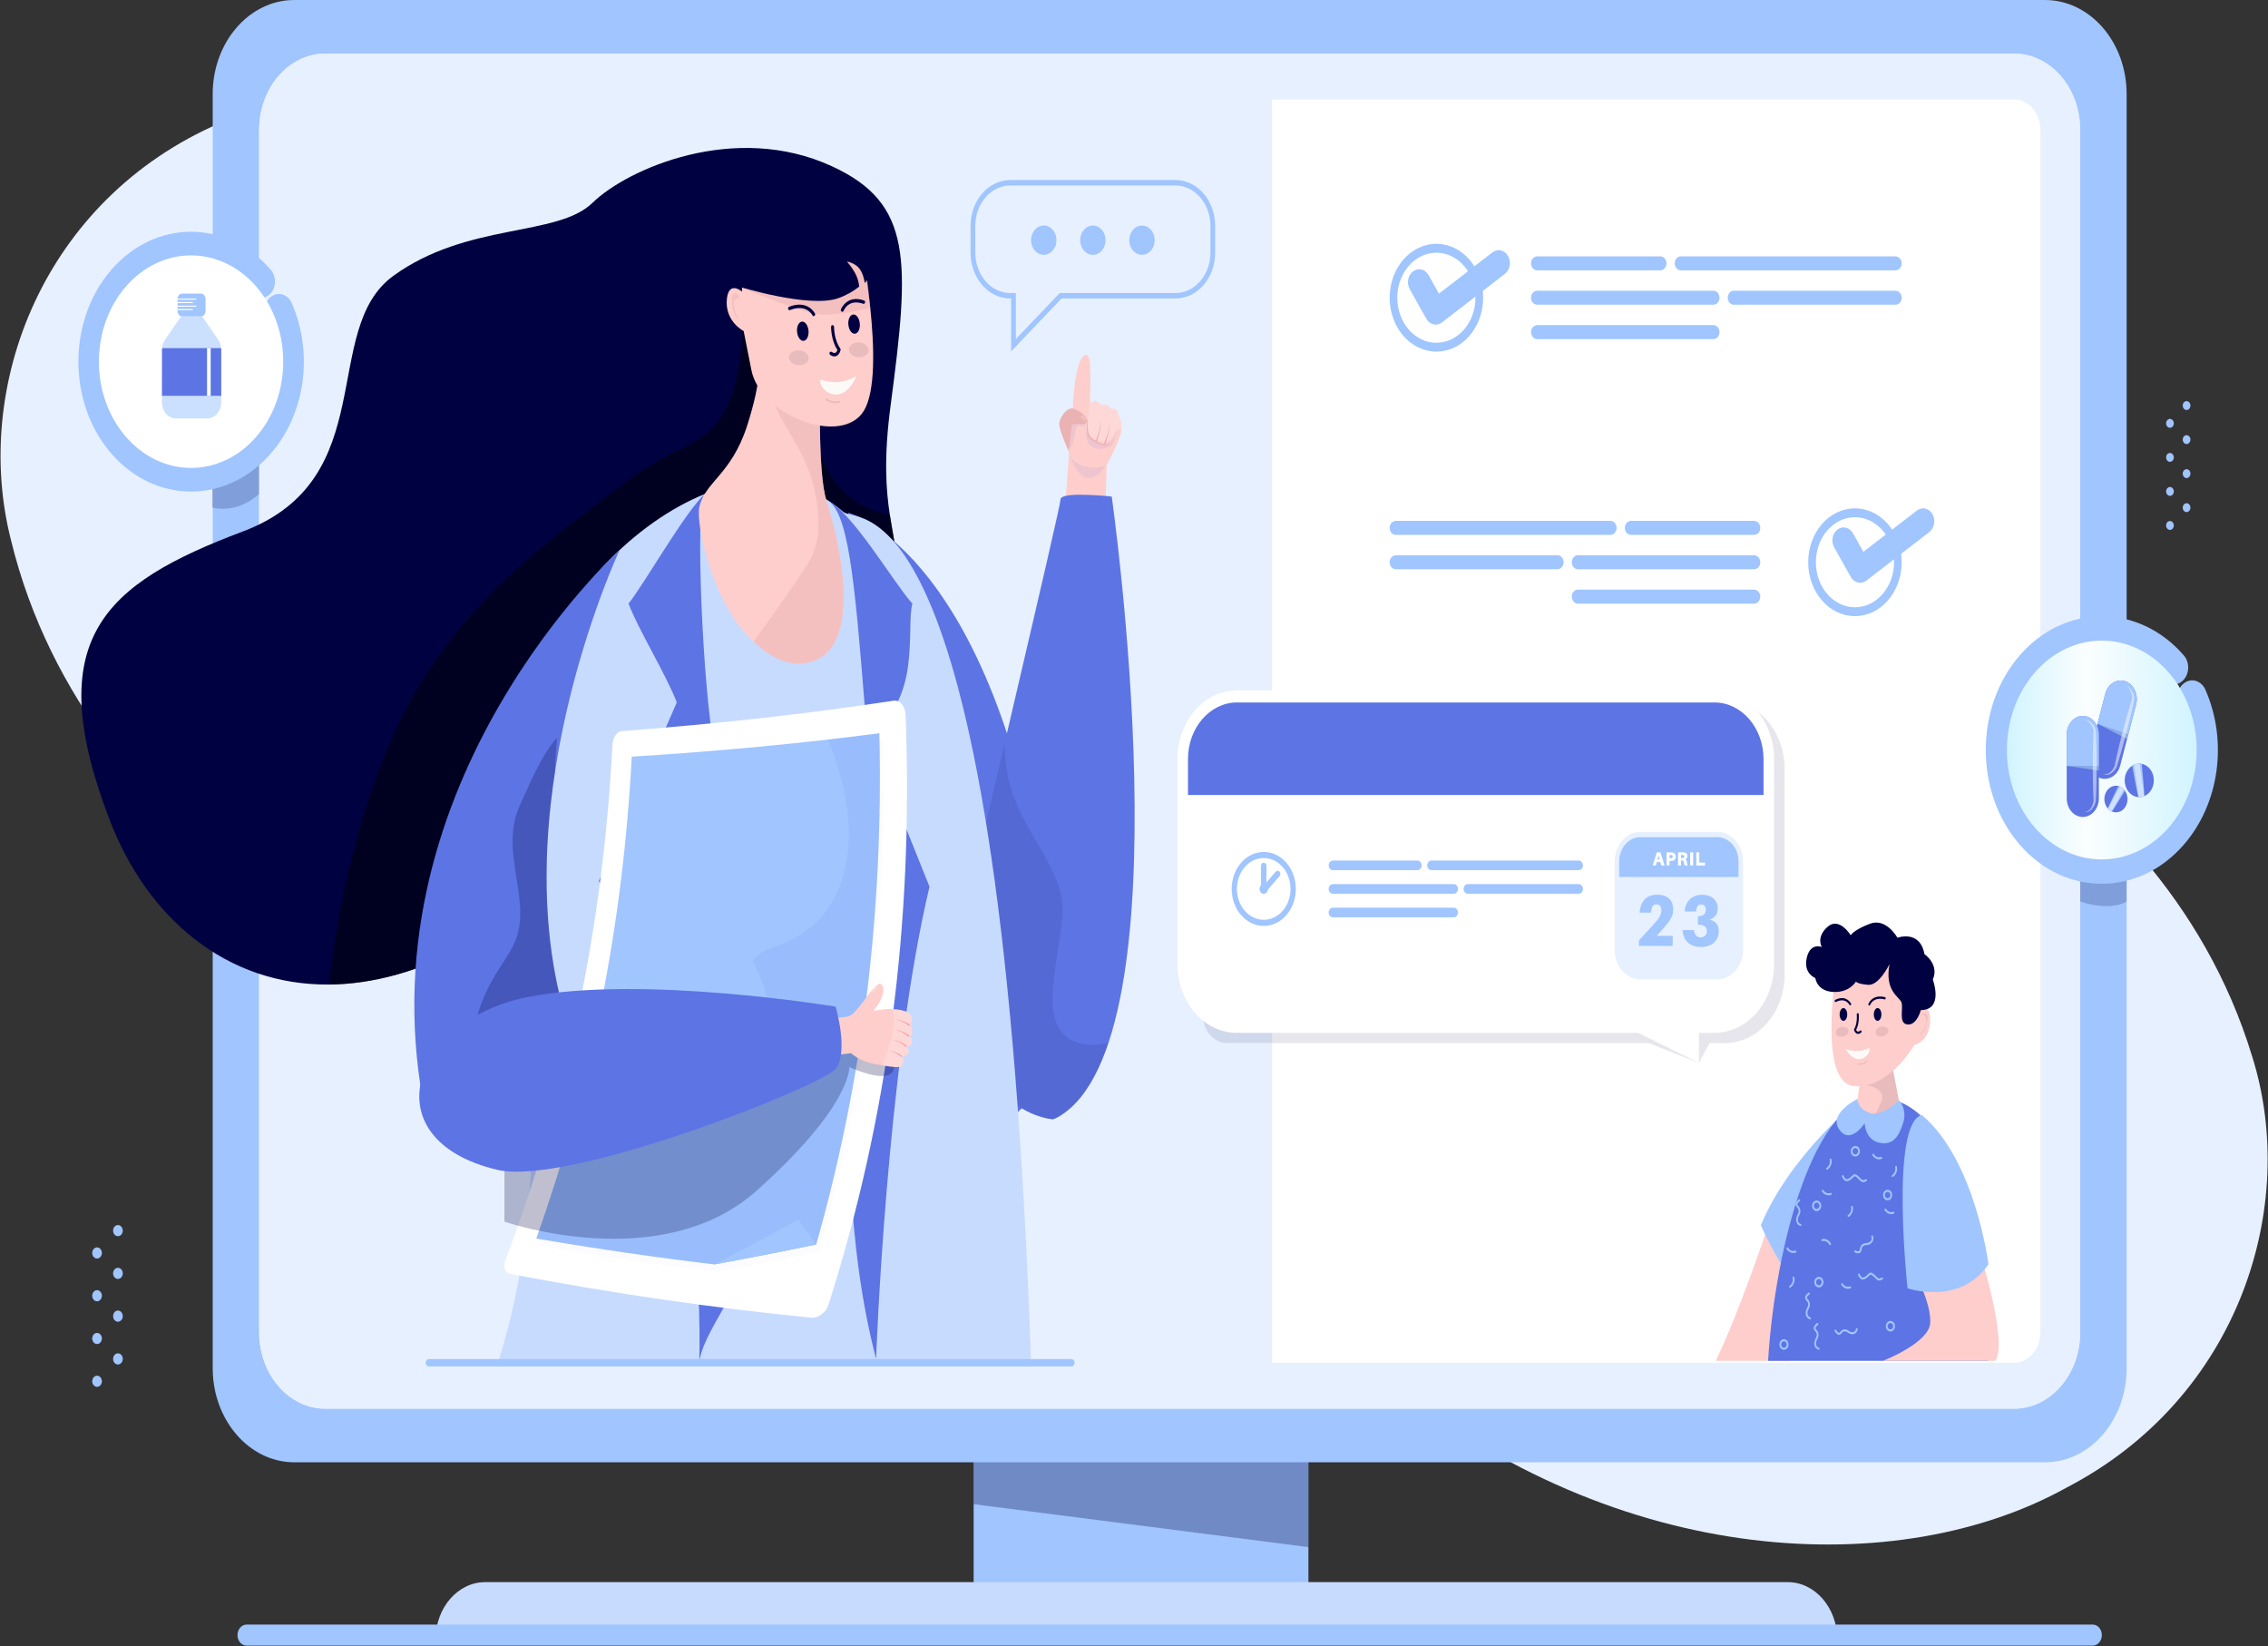 <svg width="689" height="500" viewBox="0 0 689 500" fill="none" xmlns="http://www.w3.org/2000/svg">
<rect x="0" y="0" width="689" height="500" fill="#333333" stroke="none"/>
<path d="M300.035 212.228C311.428 275.118 347.246 362.868 420.875 418.669C492.209 476.973 577.231 479.955 627.76 451.852C680.375 424.571 698.5 366.208 684.172 320.818C669.733 273.343 636.306 241.088 604.555 220.315C571.536 199.234 540.196 189.633 500.602 180.386C462.057 171.426 421.342 157.363 389.118 137.815C356.421 119.743 332.214 96.184 315.809 102.36C300.94 107.427 288.274 147.398 300.035 212.228Z" fill="#E7F0FE"/>
<path d="M380.579 300.794C372.723 237.19 341.882 146.963 271.522 85.814C203.592 22.334 118.913 13.048 66.918 37.341C12.887 60.659 -8.459 117.555 3.304 163.913C15.061 212.362 46.618 247.03 77.14 270.117C108.913 293.603 139.65 305.511 178.647 317.679C216.611 329.482 256.455 346.537 287.523 368.437C319.142 388.898 341.982 414.206 358.699 409.259C373.819 405.309 388.691 366.362 380.579 300.794Z" fill="#E7F0FE"/>
<path d="M397.486 430.612H295.785V491.158H397.486V430.612Z" fill="#A0C5FF"/>
<g opacity="0.3">
<path d="M397.486 469.905L295.785 456.862V430.612H397.486V469.905Z" fill="#000141"/>
</g>
<path d="M543.055 480.533H147.423C139.092 480.533 132.336 488.32 132.336 497.923H558.144C558.142 488.317 551.388 480.533 543.055 480.533Z" fill="#C7DBFF"/>
<path d="M646.056 28.584V415.554C646.056 431.329 634.943 444.138 621.258 444.138H89.401C77.817 444.138 68.082 434.948 65.363 422.544C64.868 420.301 64.614 417.964 64.614 415.554V28.584C64.614 12.795 75.726 0 89.4 0H621.255C634.943 0 646.056 12.795 646.056 28.584Z" fill="#A0C5FF"/>
<path d="M611.824 16.27H98.843C87.733 16.27 78.726 26.651 78.726 39.458V404.673C78.726 417.479 87.733 427.861 98.843 427.861H611.824C622.934 427.861 631.941 417.479 631.941 404.673V39.458C631.941 26.651 622.934 16.27 611.824 16.27Z" fill="#E7F0FE"/>
<path d="M611.824 16.27H98.843C87.733 16.27 78.726 26.651 78.726 39.458V404.673C78.726 417.479 87.733 427.861 98.843 427.861H611.824C622.934 427.861 631.941 417.479 631.941 404.673V39.458C631.941 26.651 622.934 16.27 611.824 16.27Z" fill="#E7F0FE"/>
<path d="M611.824 30.192H386.434V413.936H611.824C616.256 413.936 619.862 409.78 619.862 404.673V39.458C619.862 34.349 616.254 30.192 611.824 30.192Z" fill="white"/>
<path d="M74.926 499.828H635.745C637.278 499.828 638.522 498.394 638.522 496.627C638.522 494.86 637.278 493.427 635.745 493.427H74.926C73.393 493.427 72.149 494.86 72.149 496.627C72.149 498.396 73.391 499.828 74.926 499.828Z" fill="#A0C5FF"/>
<path d="M436.364 74.06C428.521 74.06 422.165 81.386 422.165 90.427C422.165 99.467 428.523 106.793 436.364 106.793C444.207 106.793 450.563 99.467 450.563 90.427C450.563 81.388 444.207 74.06 436.364 74.06ZM436.364 104.103C429.809 104.103 424.486 97.984 424.486 90.429C424.486 82.874 429.809 76.754 436.364 76.754C442.919 76.754 448.227 82.874 448.227 90.429C448.227 97.984 442.919 104.103 436.364 104.103Z" fill="#A0C5FF"/>
<path d="M504.419 77.859H467.058C466.139 77.859 465.287 78.583 465.139 79.628C464.95 80.96 465.839 82.112 466.959 82.112H504.419C505.439 82.112 506.264 81.159 506.264 79.985C506.264 78.812 505.437 77.859 504.419 77.859Z" fill="#A0C5FF"/>
<path d="M575.77 77.859H510.617C509.597 77.859 508.772 78.812 508.772 79.985C508.772 81.161 509.599 82.112 510.617 82.112H575.868C576.989 82.112 577.877 80.96 577.689 79.628C577.541 78.583 576.689 77.859 575.77 77.859Z" fill="#A0C5FF"/>
<path d="M520.524 88.3H467.06C466.141 88.3 465.289 89.024 465.141 90.069C464.953 91.401 465.841 92.553 466.962 92.553H520.526C521.546 92.553 522.371 91.6 522.371 90.426C522.369 89.253 521.542 88.3 520.524 88.3Z" fill="#A0C5FF"/>
<path d="M520.524 98.743H467.06C466.141 98.743 465.289 99.467 465.141 100.513C464.953 101.844 465.841 102.999 466.962 102.999H520.526C521.546 102.999 522.371 102.045 522.371 100.872C522.369 99.694 521.542 98.743 520.524 98.743Z" fill="#A0C5FF"/>
<path d="M575.77 88.3H526.72C525.702 88.3 524.875 89.253 524.875 90.426C524.875 91.602 525.702 92.553 526.72 92.553H575.866C576.987 92.553 577.875 91.401 577.686 90.069C577.541 89.026 576.689 88.3 575.77 88.3Z" fill="#A0C5FF"/>
<path d="M436.159 98.594C435.929 98.594 435.699 98.568 435.471 98.514C434.577 98.301 433.795 97.684 433.3 96.799L428.275 87.832C427.255 86.013 427.708 83.583 429.288 82.408C430.869 81.227 432.974 81.755 433.996 83.574L437.142 89.192L453.393 76.652C454.954 75.441 457.068 75.926 458.115 77.731C459.161 79.529 458.743 81.965 457.179 83.172L438.053 97.93C437.489 98.367 436.828 98.594 436.159 98.594Z" fill="#A0C5FF"/>
<path d="M549.316 170.771C549.316 179.812 555.671 187.137 563.514 187.137C571.358 187.137 577.713 179.812 577.713 170.771C577.713 161.73 571.358 154.404 563.514 154.404C555.671 154.404 549.316 161.73 549.316 170.771ZM551.651 170.771C551.651 163.216 556.96 157.096 563.514 157.096C570.069 157.096 575.392 163.216 575.392 170.771C575.392 178.326 570.069 184.445 563.514 184.445C556.96 184.445 551.651 178.326 551.651 170.771Z" fill="#A0C5FF"/>
<path d="M495.459 158.203H532.821C533.74 158.203 534.592 158.927 534.739 159.973C534.928 161.304 534.04 162.456 532.919 162.456H495.459C494.439 162.456 493.615 161.503 493.615 160.33C493.615 159.154 494.442 158.203 495.459 158.203Z" fill="#A0C5FF"/>
<path d="M424.109 158.203H489.262C490.282 158.203 491.107 159.157 491.107 160.33C491.107 161.505 490.28 162.456 489.262 162.456H424.01C422.89 162.456 422.001 161.304 422.19 159.973C422.338 158.927 423.189 158.203 424.109 158.203Z" fill="#A0C5FF"/>
<path d="M479.354 168.644H532.819C533.738 168.644 534.59 169.368 534.737 170.414C534.926 171.745 534.038 172.897 532.917 172.897H479.352C478.332 172.897 477.507 171.944 477.507 170.771C477.509 169.598 478.337 168.644 479.354 168.644Z" fill="#A0C5FF"/>
<path d="M479.354 179.085H532.819C533.738 179.085 534.59 179.809 534.737 180.855C534.926 182.186 534.038 183.341 532.917 183.341H479.352C478.332 183.341 477.507 182.387 477.507 181.214C477.509 180.039 478.337 179.085 479.354 179.085Z" fill="#A0C5FF"/>
<path d="M424.111 168.644H473.159C474.177 168.644 475.004 169.598 475.004 170.771C475.004 171.946 474.177 172.897 473.159 172.897H424.01C422.89 172.897 422.001 171.745 422.19 170.414C422.338 169.368 423.191 168.644 424.111 168.644Z" fill="#A0C5FF"/>
<path d="M565.097 177.011C564.867 177.011 564.637 176.985 564.409 176.93C563.514 176.718 562.732 176.1 562.238 175.215L557.212 166.248C556.192 164.429 556.646 162 558.226 160.824C559.806 159.644 561.912 160.171 562.934 161.99L566.079 167.608L582.33 155.069C583.892 153.858 586.006 154.343 587.052 156.148C588.099 157.945 587.68 160.382 586.117 161.588L566.991 176.346C566.426 176.784 565.766 177.011 565.097 177.011Z" fill="#A0C5FF"/>
<path d="M537.126 372.375C537.126 372.375 528.491 398.343 521.228 413.323C533.912 413.323 543.535 413.323 543.535 413.323V380.181L537.126 372.375Z" fill="#FECECC"/>
<path d="M564.142 334.563C564.142 334.563 543.781 350.911 534.926 372.148C534.926 372.148 547.093 399.379 554.356 394.996C564.961 388.593 564.142 334.563 564.142 334.563Z" fill="#A0C5FF"/>
<path d="M603.822 413.323C603.474 378.916 594.545 333.939 570.625 333.31C551.501 332.808 539.367 377.399 537.124 413.323H603.822Z" fill="#5D74E4"/>
<path d="M555.056 355.282C554.965 355.282 554.877 355.23 554.826 355.133C554.748 354.987 554.789 354.797 554.916 354.708C556.188 353.816 555.866 352.352 555.852 352.29C555.813 352.124 555.899 351.954 556.041 351.909C556.182 351.864 556.33 351.961 556.371 352.124C556.533 352.801 556.496 354.324 555.197 355.235C555.152 355.268 555.103 355.282 555.056 355.282Z" fill="#A0C5FF"/>
<path d="M561.542 369.619C561.452 369.619 561.364 369.567 561.313 369.47C561.235 369.324 561.276 369.132 561.403 369.044C562.675 368.153 562.353 366.688 562.339 366.627C562.3 366.461 562.386 366.291 562.527 366.246C562.669 366.201 562.817 366.298 562.858 366.461C563.02 367.138 562.983 368.659 561.684 369.572C561.639 369.605 561.592 369.619 561.542 369.619Z" fill="#A0C5FF"/>
<path d="M574.949 357.492C574.859 357.492 574.77 357.44 574.719 357.343C574.641 357.196 574.682 357.004 574.809 356.917C576.082 356.025 575.76 354.561 575.745 354.499C575.706 354.334 575.792 354.163 575.934 354.119C576.076 354.074 576.223 354.171 576.264 354.334C576.427 355.01 576.39 356.531 575.091 357.444C575.045 357.477 574.996 357.492 574.949 357.492Z" fill="#A0C5FF"/>
<path d="M556.254 377.877C556.254 377.981 556.209 378.083 556.125 378.142C555.997 378.232 555.831 378.185 555.755 378.038C554.982 376.571 553.711 376.943 553.658 376.959C553.514 377.004 553.367 376.905 553.328 376.742C553.287 376.578 553.373 376.408 553.514 376.361C554.101 376.174 555.421 376.216 556.213 377.714C556.242 377.766 556.254 377.823 556.254 377.877Z" fill="#A0C5FF"/>
<path d="M543.804 391.116C543.713 391.116 543.625 391.064 543.574 390.967C543.496 390.821 543.537 390.629 543.664 390.542C544.937 389.65 544.614 388.186 544.6 388.124C544.561 387.959 544.647 387.788 544.789 387.743C544.93 387.698 545.078 387.795 545.119 387.959C545.281 388.635 545.244 390.156 543.945 391.069C543.9 391.102 543.851 391.116 543.804 391.116Z" fill="#A0C5FF"/>
<path d="M553.443 361.707C553.434 361.603 553.471 361.496 553.549 361.428C553.668 361.326 553.837 361.352 553.925 361.489C554.815 362.864 556.049 362.355 556.1 362.334C556.24 362.275 556.393 362.355 556.447 362.516C556.5 362.674 556.43 362.854 556.291 362.916C555.72 363.166 554.405 363.268 553.492 361.863C553.465 361.816 553.449 361.761 553.443 361.707Z" fill="#A0C5FF"/>
<path d="M568.778 350.764C568.77 350.66 568.807 350.554 568.885 350.485C569.004 350.384 569.172 350.412 569.262 350.549C570.153 351.923 571.386 351.415 571.438 351.394C571.577 351.334 571.731 351.415 571.784 351.576C571.838 351.734 571.768 351.914 571.628 351.975C571.06 352.226 569.743 352.328 568.829 350.923C568.801 350.873 568.784 350.819 568.778 350.764Z" fill="#A0C5FF"/>
<path d="M559.328 390.08C559.32 389.976 559.357 389.87 559.435 389.801C559.554 389.699 559.722 389.728 559.81 389.865C560.701 391.239 561.934 390.731 561.986 390.71C562.125 390.65 562.279 390.731 562.332 390.892C562.386 391.05 562.316 391.23 562.176 391.291C561.606 391.542 560.288 391.644 559.377 390.239C559.351 390.189 559.332 390.135 559.328 390.08Z" fill="#A0C5FF"/>
<path d="M572.482 367.417C572.474 367.313 572.511 367.207 572.589 367.138C572.708 367.036 572.876 367.065 572.967 367.199C573.857 368.574 575.091 368.065 575.142 368.044C575.282 367.985 575.435 368.065 575.489 368.226C575.542 368.385 575.472 368.564 575.333 368.626C574.762 368.877 573.447 368.978 572.534 367.573C572.503 367.526 572.487 367.471 572.482 367.417Z" fill="#A0C5FF"/>
<path d="M542.716 379.218C542.708 379.114 542.745 379.008 542.823 378.939C542.942 378.837 543.11 378.866 543.198 379.003C544.089 380.377 545.322 379.869 545.374 379.848C545.513 379.788 545.667 379.869 545.72 380.03C545.774 380.188 545.704 380.368 545.564 380.429C544.994 380.68 543.679 380.782 542.765 379.377C542.739 379.327 542.72 379.273 542.716 379.218Z" fill="#A0C5FF"/>
<path d="M566.043 359.058C565.55 359.058 565.214 358.722 564.783 358.289C564.586 358.092 564.364 357.87 564.085 357.634C563.453 357.101 563.365 357.194 562.938 357.636C562.704 357.88 562.382 358.211 561.883 358.506C561.421 358.778 560.988 358.823 560.592 358.641C559.889 358.315 559.599 357.378 559.589 357.338C559.54 357.177 559.616 357 559.755 356.943C559.895 356.886 560.049 356.971 560.098 357.132C560.1 357.139 560.322 357.846 560.798 358.066C561.046 358.18 561.321 358.145 561.641 357.955C562.078 357.697 562.357 357.409 562.581 357.177C563.102 356.638 563.469 356.347 564.405 357.134C564.703 357.385 564.935 357.617 565.138 357.82C565.776 358.459 565.969 358.653 566.786 358.166C566.917 358.088 567.079 358.147 567.149 358.298C567.217 358.45 567.165 358.637 567.034 358.717C566.628 358.958 566.312 359.058 566.043 359.058Z" fill="#A0C5FF"/>
<path d="M570.915 388.938C570.422 388.938 570.086 388.602 569.655 388.169C569.458 387.973 569.236 387.75 568.957 387.514C568.325 386.982 568.237 387.074 567.81 387.516C567.576 387.76 567.254 388.091 566.755 388.387C566.293 388.659 565.86 388.704 565.464 388.519C564.76 388.193 564.471 387.256 564.461 387.216C564.411 387.055 564.485 386.878 564.627 386.821C564.766 386.764 564.92 386.849 564.97 387.01C564.972 387.017 565.193 387.724 565.669 387.944C565.918 388.058 566.193 388.022 566.513 387.833C566.95 387.575 567.229 387.287 567.453 387.055C567.974 386.516 568.341 386.225 569.277 387.012C569.575 387.263 569.807 387.495 570.01 387.698C570.648 388.337 570.841 388.531 571.658 388.044C571.789 387.966 571.951 388.025 572.021 388.176C572.088 388.328 572.037 388.514 571.906 388.595C571.5 388.836 571.183 388.938 570.915 388.938Z" fill="#A0C5FF"/>
<path d="M547.005 372.375C546.982 372.375 546.96 372.373 546.937 372.366C546.223 372.153 545.911 371.642 545.776 371.251C545.521 370.518 545.694 369.662 545.977 369.137C546.478 368.209 546.658 367.443 545.915 366.719C545.538 366.35 545.482 365.969 545.503 365.714C545.566 364.919 546.414 364.342 546.51 364.278C546.64 364.193 546.804 364.245 546.878 364.394C546.952 364.543 546.906 364.732 546.777 364.817C546.597 364.938 546.071 365.369 546.038 365.771C546.034 365.83 546.02 366.01 546.262 366.244C547.514 367.464 546.73 368.917 546.435 369.463C546.229 369.842 546.092 370.492 546.276 371.02C546.406 371.393 546.675 371.644 547.073 371.762C547.216 371.805 547.303 371.975 547.266 372.141C547.235 372.283 547.124 372.375 547.005 372.375Z" fill="#A0C5FF"/>
<path d="M552.511 409.962C552.488 409.962 552.466 409.96 552.443 409.952C551.729 409.74 551.417 409.229 551.282 408.838C551.027 408.105 551.2 407.249 551.483 406.724C551.983 405.796 552.164 405.03 551.421 404.306C551.044 403.937 550.988 403.556 551.009 403.301C551.072 402.506 551.92 401.929 552.016 401.865C552.146 401.78 552.31 401.832 552.384 401.981C552.458 402.13 552.412 402.319 552.283 402.404C552.103 402.525 551.577 402.955 551.546 403.358C551.542 403.417 551.528 403.596 551.77 403.831C553.022 405.051 552.238 406.504 551.942 407.05C551.737 407.428 551.6 408.079 551.784 408.606C551.914 408.98 552.183 409.231 552.581 409.349C552.724 409.392 552.81 409.562 552.774 409.728C552.739 409.87 552.63 409.962 552.511 409.962Z" fill="#A0C5FF"/>
<path d="M549.898 400.72C549.876 400.72 549.853 400.718 549.831 400.711C549.117 400.498 548.805 399.987 548.669 399.597C548.415 398.863 548.587 398.007 548.87 397.482C549.371 396.555 549.552 395.788 548.809 395.064C548.431 394.695 548.376 394.314 548.396 394.059C548.46 393.264 549.307 392.687 549.404 392.623C549.533 392.538 549.697 392.59 549.771 392.739C549.845 392.888 549.8 393.077 549.671 393.163C549.49 393.283 548.965 393.714 548.934 394.116C548.93 394.175 548.915 394.355 549.158 394.589C550.409 395.809 549.626 397.262 549.33 397.808C549.125 398.187 548.987 398.837 549.172 399.365C549.301 399.738 549.57 399.989 549.968 400.107C550.112 400.15 550.198 400.32 550.161 400.486C550.126 400.625 550.017 400.72 549.898 400.72Z" fill="#A0C5FF"/>
<path d="M568.975 375.339C568.988 375.36 568.998 375.384 569.006 375.41C569.254 376.212 569.063 376.796 568.86 377.144C568.479 377.797 567.764 378.116 567.229 378.14C566.283 378.182 565.63 378.44 565.53 379.559C565.478 380.127 565.234 380.394 565.039 380.517C564.432 380.902 563.543 380.42 563.443 380.363C563.309 380.287 563.254 380.103 563.32 379.949C563.385 379.795 563.545 379.732 563.679 379.807C563.865 379.914 564.471 380.169 564.779 379.975C564.824 379.947 564.959 379.859 564.994 379.495C565.166 377.614 566.65 377.546 567.208 377.522C567.596 377.503 568.138 377.272 568.415 376.798C568.61 376.465 568.639 376.067 568.501 375.62C568.452 375.46 568.524 375.282 568.663 375.223C568.78 375.173 568.907 375.225 568.975 375.339Z" fill="#A0C5FF"/>
<path d="M564.37 403.696C564.37 403.722 564.368 403.748 564.362 403.774C564.177 404.597 563.734 404.957 563.395 405.113C562.759 405.406 562.016 405.207 561.561 404.881C560.756 404.304 560.091 404.096 559.464 404.952C559.143 405.387 558.813 405.451 558.591 405.427C557.902 405.354 557.401 404.377 557.346 404.266C557.272 404.117 557.317 403.928 557.446 403.842C557.576 403.757 557.74 403.809 557.814 403.958C557.918 404.167 558.292 404.772 558.641 404.81C558.692 404.815 558.848 404.831 559.051 404.552C560.11 403.109 561.37 404.013 561.844 404.353C562.172 404.59 562.737 404.748 563.194 404.536C563.519 404.386 563.736 404.077 563.839 403.618C563.876 403.452 564.023 403.353 564.167 403.395C564.288 403.433 564.37 403.559 564.37 403.696Z" fill="#A0C5FF"/>
<path d="M552.556 391.029C551.789 391.029 551.165 390.31 551.165 389.425C551.165 388.543 551.789 387.824 552.556 387.824C553.324 387.824 553.947 388.543 553.947 389.425C553.945 390.31 553.321 391.029 552.556 391.029ZM552.556 388.443C552.086 388.443 551.704 388.883 551.704 389.425C551.704 389.967 552.086 390.407 552.556 390.407C553.026 390.407 553.408 389.967 553.408 389.425C553.408 388.883 553.026 388.443 552.556 388.443Z" fill="#A0C5FF"/>
<path d="M573.439 364.574C572.671 364.574 572.047 363.855 572.047 362.97C572.047 362.085 572.671 361.366 573.439 361.366C574.206 361.366 574.83 362.085 574.83 362.97C574.828 363.855 574.204 364.574 573.439 364.574ZM573.439 361.988C572.969 361.988 572.587 362.428 572.587 362.97C572.587 363.512 572.969 363.952 573.439 363.952C573.909 363.952 574.29 363.512 574.29 362.97C574.29 362.428 573.909 361.988 573.439 361.988Z" fill="#A0C5FF"/>
<path d="M551.889 367.838C551.121 367.838 550.498 367.119 550.498 366.234C550.498 365.35 551.121 364.633 551.889 364.633C552.656 364.633 553.28 365.352 553.28 366.234C553.278 367.119 552.656 367.838 551.889 367.838ZM551.889 365.253C551.419 365.253 551.037 365.693 551.037 366.234C551.037 366.776 551.419 367.216 551.889 367.216C552.359 367.216 552.741 366.776 552.741 366.234C552.741 365.693 552.359 365.253 551.889 365.253Z" fill="#A0C5FF"/>
<path d="M541.949 409.964C541.181 409.964 540.557 409.245 540.557 408.361C540.557 407.478 541.181 406.759 541.949 406.759C542.716 406.759 543.34 407.478 543.34 408.361C543.34 409.245 542.716 409.964 541.949 409.964ZM541.949 407.381C541.479 407.381 541.097 407.821 541.097 408.363C541.097 408.905 541.479 409.345 541.949 409.345C542.419 409.345 542.8 408.905 542.8 408.363C542.802 407.821 542.419 407.381 541.949 407.381Z" fill="#A0C5FF"/>
<path d="M563.634 351.275C562.866 351.275 562.242 350.556 562.242 349.672C562.242 348.789 562.866 348.07 563.634 348.07C564.401 348.07 565.025 348.789 565.025 349.672C565.023 350.556 564.399 351.275 563.634 351.275ZM563.634 348.69C563.164 348.69 562.782 349.13 562.782 349.672C562.782 350.213 563.164 350.653 563.634 350.653C564.103 350.653 564.485 350.213 564.485 349.672C564.485 349.13 564.103 348.69 563.634 348.69Z" fill="#A0C5FF"/>
<path d="M574.29 404.41C573.523 404.41 572.899 403.691 572.899 402.806C572.899 401.922 573.523 401.203 574.29 401.203C575.058 401.203 575.681 401.922 575.681 402.806C575.681 403.691 575.058 404.41 574.29 404.41ZM574.29 401.825C573.82 401.825 573.438 402.265 573.438 402.806C573.438 403.348 573.82 403.788 574.29 403.788C574.76 403.788 575.142 403.348 575.142 402.806C575.142 402.265 574.76 401.825 574.29 401.825Z" fill="#A0C5FF"/>
<path d="M565.688 324.354L564.157 334.779C564.157 334.779 565.836 344.581 577.405 337.125L574.58 322.225L565.688 324.354Z" fill="#FECECC"/>
<path opacity="0.1" d="M574.578 322.228L565.688 324.354L565.023 328.877C565.234 328.948 565.448 329.017 565.661 329.08C566.681 329.39 567.721 329.651 568.717 330.012C569.496 330.296 570.274 330.661 570.851 331.198C571.456 331.763 571.756 332.468 571.797 333.225C571.867 334.464 571.103 335.548 570.564 336.657C570.217 337.369 570.03 338.327 569.267 338.821C568.713 339.181 567.986 339.311 567.27 339.299C569.236 340.349 572.39 340.361 577.405 337.13L574.578 322.228Z" fill="#201135"/>
<path d="M557.692 295.609C557.692 295.609 552.361 329.097 563.229 329.885C574.099 330.672 581.551 317.355 581.551 317.355C581.551 317.355 586.063 316.527 586.371 310.263C586.619 305.213 583.911 306.126 583.911 306.126C583.911 306.126 585.996 293.242 578.204 290.72C570.407 288.203 557.692 295.609 557.692 295.609Z" fill="#FECECC"/>
<path opacity="0.1" d="M573.677 312.922C573.796 313.736 573.026 314.566 571.957 314.774C570.888 314.982 569.925 314.49 569.806 313.674C569.687 312.861 570.457 312.03 571.526 311.822C572.595 311.616 573.558 312.108 573.677 312.922Z" fill="#201135"/>
<path opacity="0.1" d="M561.567 313C561.686 313.814 560.916 314.644 559.847 314.85C558.778 315.058 557.815 314.566 557.696 313.75C557.577 312.936 558.347 312.106 559.416 311.9C560.483 311.692 561.446 312.184 561.567 313Z" fill="#201135"/>
<path d="M562.08 305.341C561.977 305.341 561.877 305.279 561.821 305.168C561.772 305.071 560.617 302.871 557.781 304.319C557.629 304.397 557.452 304.317 557.387 304.144C557.319 303.971 557.387 303.765 557.539 303.69C560.882 301.982 562.324 304.799 562.339 304.825C562.421 304.991 562.371 305.201 562.228 305.296C562.181 305.327 562.129 305.341 562.08 305.341Z" fill="#000141"/>
<path d="M567.877 305.402C567.84 305.402 567.803 305.395 567.766 305.379C567.613 305.308 567.537 305.109 567.598 304.932C567.608 304.901 568.696 301.894 572.626 302.864C572.788 302.904 572.891 303.086 572.856 303.273C572.821 303.458 572.665 303.578 572.501 303.538C569.057 302.687 568.163 305.161 568.154 305.187C568.107 305.319 567.996 305.402 567.877 305.402Z" fill="#000141"/>
<path d="M564.473 314.024C564.37 314.024 564.268 314.008 564.167 313.975C563.533 313.762 563.266 312.939 563.254 312.905C563.221 312.804 563.233 312.69 563.285 312.598C564.358 310.701 564.073 308.139 564.069 308.113C564.046 307.924 564.161 307.751 564.325 307.725C564.493 307.697 564.639 307.832 564.662 308.021C564.676 308.132 564.963 310.727 563.874 312.811C563.96 312.991 564.12 313.241 564.335 313.315C564.536 313.381 564.783 313.289 565.066 313.04C565.197 312.924 565.384 312.953 565.484 313.104C565.585 313.255 565.56 313.471 565.429 313.587C565.101 313.878 564.779 314.024 564.473 314.024Z" fill="#000141"/>
<path d="M560.637 318.511C560.637 318.511 564.046 320.293 567.865 318.244C568.731 320.075 564.206 324.837 560.637 318.511Z" fill="#FCFAF7"/>
<path d="M561.173 308.118C561.173 309.192 560.656 310.062 560.02 310.062C559.383 310.062 558.866 309.192 558.866 308.118C558.866 307.044 559.383 306.176 560.02 306.176C560.656 306.176 561.173 307.046 561.173 308.118Z" fill="#000141"/>
<path d="M571.553 308.118C571.553 309.192 571.037 310.062 570.399 310.062C569.763 310.062 569.246 309.192 569.246 308.118C569.246 307.044 569.763 306.176 570.399 306.176C571.037 306.176 571.553 307.046 571.553 308.118Z" fill="#000141"/>
<path opacity="0.1" d="M565.058 323.391C564.742 323.391 564.536 323.337 564.516 323.332C564.436 323.311 564.387 323.219 564.405 323.126C564.423 323.034 564.506 322.977 564.586 322.999C564.598 323.003 565.909 323.339 567.099 322.15C567.163 322.09 567.257 322.098 567.311 322.168C567.364 322.239 567.358 322.348 567.296 322.412C566.467 323.235 565.599 323.391 565.058 323.391Z" fill="#201135"/>
<path opacity="0.1" d="M583.395 308.177C583.395 308.177 585.138 307.231 585.48 308.65C585.823 310.069 584.729 313.653 583.055 314.481C583.055 314.481 586.096 311.094 585.105 309.043C584.114 306.994 583.498 309.161 583.395 308.177Z" fill="#201135"/>
<path d="M576.925 334.173C576.925 334.173 579.531 336.941 578.122 341.191C576.925 344.799 575.376 347.971 570.997 347.096C566.617 346.22 566.461 341.191 566.461 341.191C566.461 341.191 562.677 346.977 559.519 343.938C554.155 338.772 564.307 333.773 564.307 333.773C564.307 333.773 564.159 336.711 568 338.026C571.842 339.344 576.925 334.173 576.925 334.173Z" fill="#A0C5FF"/>
<path d="M574.021 292.816C574.021 292.816 570.882 299.404 567.512 299.122C564.142 298.841 563.826 298.119 563.826 298.119C563.826 298.119 561.873 301.568 556.884 301.286C551.895 301.005 551.487 297.059 551.487 297.059C551.487 297.059 547.787 295.721 548.875 290.933C549.962 286.145 553.463 287.638 553.463 287.638C553.463 287.638 551.598 284.719 555.175 281.521C558.754 278.32 562.22 284.061 562.22 284.061C562.22 284.061 563.178 282.403 568.111 280.551C573.045 278.696 576.427 284.816 576.427 284.816C576.427 284.816 583.25 282.275 584.639 289.805C584.639 289.805 589.211 292.91 587.171 297.523C587.171 297.523 590.623 306.746 583.533 306.793C583.533 306.793 582.353 311.439 579.494 311.165C576.636 310.89 578.286 306.315 577.666 304.508C577.042 302.699 572.47 301.1 574.021 292.816Z" fill="#000141"/>
<path d="M601.58 380.664C601.58 380.664 610.223 408.377 606.088 413.326H572.047C572.047 413.326 586.037 407.902 586.386 401.825C586.734 395.748 581.662 386.53 581.662 386.53L601.58 380.664Z" fill="#FECECC"/>
<path d="M579.486 391.287C579.486 391.287 595.423 396.767 604.075 383.985C604.075 383.985 600.112 352.335 583.822 338.649C574.099 341.274 579.486 391.287 579.486 391.287Z" fill="#A0C5FF"/>
<path opacity="0.1" d="M524.056 212.757H372.711C368.638 212.757 365.336 216.568 365.342 221.264L365.436 308.324C365.44 313.012 368.74 316.808 372.805 316.808H500.82L516.124 322.843L519.328 316.808H524.058C534.058 316.808 542.164 307.465 542.164 295.938V233.63C542.162 222.103 534.056 212.757 524.056 212.757Z" fill="#000141"/>
<path d="M516.124 308.47V322.843L490.522 310.202L516.124 308.47Z" fill="white"/>
<path d="M375.799 209.666H520.848C530.849 209.666 538.954 219.009 538.954 230.536V292.839C538.954 304.366 530.849 313.71 520.848 313.71H375.799C365.799 313.71 357.693 304.366 357.693 292.839V230.536C357.693 219.009 365.799 209.666 375.799 209.666Z" fill="white"/>
<path d="M383.915 258.765C378.535 258.765 374.174 263.792 374.174 269.994C374.174 276.196 378.535 281.223 383.915 281.223C389.296 281.223 393.657 276.196 393.657 269.994C393.657 263.792 389.296 258.765 383.915 258.765ZM383.915 279.373C379.419 279.373 375.766 275.174 375.766 269.992C375.766 264.809 379.417 260.61 383.915 260.61C388.412 260.61 392.054 264.809 392.054 269.992C392.054 275.174 388.412 279.373 383.915 279.373Z" fill="#A0C5FF"/>
<path d="M385.194 269.992C385.194 270.808 384.622 271.468 383.914 271.468C383.206 271.468 382.631 270.808 382.631 269.992C382.631 269.176 383.206 268.516 383.914 268.516C384.622 268.516 385.194 269.176 385.194 269.992Z" fill="#A0C5FF"/>
<path d="M383.912 262.039C383.458 262.039 383.089 262.462 383.089 262.988V269.571C383.089 270.093 383.456 270.519 383.912 270.519C384.365 270.519 384.734 270.096 384.734 269.571V262.988C384.734 262.462 384.365 262.039 383.912 262.039Z" fill="#A0C5FF"/>
<path d="M388.72 264.752C388.4 264.383 387.878 264.383 387.556 264.752L383.518 269.407C383.197 269.776 383.197 270.377 383.518 270.749C383.838 271.118 384.359 271.118 384.681 270.749L388.72 266.093C389.04 265.722 389.04 265.121 388.72 264.752Z" fill="#A0C5FF"/>
<path d="M430.604 261.37H404.975C404.345 261.37 403.76 261.866 403.659 262.583C403.53 263.498 404.139 264.286 404.907 264.286H430.606C431.305 264.286 431.872 263.633 431.872 262.827C431.868 262.022 431.301 261.37 430.604 261.37Z" fill="#A0C5FF"/>
<path d="M479.551 261.37H434.854C434.154 261.37 433.588 262.022 433.588 262.829C433.588 263.636 434.154 264.289 434.854 264.289H479.619C480.389 264.289 480.996 263.498 480.867 262.585C480.766 261.866 480.181 261.37 479.551 261.37Z" fill="#A0C5FF"/>
<path d="M441.65 268.532H404.973C404.343 268.532 403.758 269.029 403.655 269.746C403.526 270.659 404.135 271.451 404.903 271.451H441.648C442.348 271.451 442.914 270.798 442.914 269.992C442.916 269.187 442.35 268.532 441.65 268.532Z" fill="#A0C5FF"/>
<path d="M441.65 275.697H404.973C404.343 275.697 403.758 276.194 403.655 276.911C403.526 277.826 404.135 278.616 404.903 278.616H441.648C442.348 278.616 442.914 277.963 442.914 277.157C442.916 276.35 442.35 275.697 441.65 275.697Z" fill="#A0C5FF"/>
<path d="M479.551 268.532H445.902C445.203 268.532 444.636 269.185 444.636 269.992C444.636 270.798 445.203 271.451 445.902 271.451H479.619C480.389 271.451 480.996 270.661 480.867 269.746C480.766 269.029 480.181 268.532 479.551 268.532Z" fill="#A0C5FF"/>
<path d="M360.899 241.462V230.536C360.899 221.065 367.583 213.361 375.797 213.361H520.846C529.061 213.361 535.745 221.065 535.745 230.536V241.462H360.899Z" fill="#5D74E4"/>
<path d="M521.735 252.677H498.314C494.011 252.677 490.522 256.698 490.522 261.658V288.473C490.522 293.433 494.011 297.454 498.314 297.454H521.735C526.038 297.454 529.527 293.433 529.527 288.473V261.658C529.527 256.698 526.038 252.677 521.735 252.677Z" fill="#E7F0FE"/>
<path d="M528.148 266.361V261.658C528.148 257.582 525.271 254.266 521.735 254.266H498.314C494.778 254.266 491.901 257.582 491.901 261.658V266.361H528.148Z" fill="#A0C5FF"/>
<path d="M503.323 261.838L503.032 262.871H502.073L503.321 258.883H504.425L505.673 262.871H504.69L504.398 261.838H503.323ZM503.545 261.029H504.187L503.867 259.804L503.545 261.029Z" fill="white"/>
<path d="M509.077 260.18C509.077 260.965 508.622 261.377 508.119 261.445C507.934 261.469 507.793 261.474 507.577 261.474H507.175V262.872H506.272V258.884H507.575C507.791 258.884 507.93 258.888 508.117 258.912C508.622 258.983 509.077 259.392 509.077 260.18ZM508.135 260.18C508.135 259.879 508 259.723 507.77 259.7C507.704 259.695 507.624 259.695 507.53 259.695H507.179V260.667H507.53C507.624 260.667 507.707 260.667 507.77 260.662C508 260.636 508.135 260.48 508.135 260.18Z" fill="white"/>
<path d="M512.736 262.872H511.753C511.673 262.588 511.622 262.358 511.593 262.075C511.548 261.635 511.398 261.381 511.166 261.363C511.066 261.355 510.982 261.355 510.881 261.355H510.68V262.869H509.777V258.881H511.15C511.365 258.881 511.507 258.886 511.692 258.91C512.192 258.978 512.63 259.262 512.63 259.967C512.63 260.471 512.394 260.804 511.932 260.96C512.293 261.112 512.424 261.417 512.474 261.897C512.521 262.354 512.601 262.635 512.736 262.872ZM511.006 260.608C511.101 260.608 511.183 260.608 511.246 260.603C511.476 260.58 511.688 260.487 511.688 260.154C511.688 259.82 511.503 259.726 511.271 259.702C511.205 259.697 511.125 259.697 511.031 259.697H510.68V260.61H511.006V260.608Z" fill="white"/>
<path d="M513.473 262.872V258.884H514.376V262.872H513.473Z" fill="white"/>
<path d="M517.975 262.872H515.324V258.884H516.227V261.994H517.977V262.872H517.975Z" fill="white"/>
<path d="M508.15 284.222V287.311H497.912V285.592L502.065 281.093C504.035 278.952 504.706 277.895 504.706 276.44C504.706 275.293 504.152 274.654 503.214 274.654C502.219 274.654 501.722 275.382 501.587 276.97L501.569 277.19H498.125L498.144 276.97C498.431 273.618 500.267 271.742 503.502 271.742C506.582 271.742 508.306 273.44 508.306 276.286C508.306 278.072 507.598 279.442 505.053 282.264L503.292 284.227H508.15V284.222Z" fill="#A0C5FF"/>
<path d="M522.137 282.789C522.137 285.701 520.071 287.619 516.74 287.619C513.391 287.619 511.439 285.743 511.171 282.701L511.152 282.481H514.596L514.635 282.701C514.825 283.761 515.476 284.71 516.607 284.71C517.793 284.71 518.54 283.938 518.54 282.9C518.54 281.599 517.717 280.937 516.34 280.87L515.823 280.849V278.29L516.34 278.245C517.602 278.134 518.234 277.341 518.234 276.303C518.234 275.309 517.717 274.692 516.761 274.692C515.747 274.692 515.326 275.64 515.248 276.634L515.23 276.854H511.784L511.803 276.634C512.032 274.075 513.678 271.78 517.103 271.78C520.337 271.78 521.829 273.677 521.829 275.839C521.829 277.625 521.045 278.817 519.322 279.302C521.199 279.721 522.137 280.825 522.137 282.789Z" fill="#A0C5FF"/>
<path d="M270.572 123.043C268.454 138.953 269.148 148.649 270.324 156.37C272.374 169.978 275.914 177.597 268.267 202.522C256.271 241.597 221.836 212.869 191.481 246.557C158.088 283.661 126.438 298.81 99.957 299.035C68.833 299.307 44.81 278.9 33.36 249.171C12.175 194.082 31.533 177.316 73.82 161.406C116.081 145.498 97.015 100.139 119.492 83.786C141.973 67.465 169.283 72.032 179.983 61.613C190.678 51.193 223.276 36.922 252.731 50.498C277.34 61.797 276.39 79.174 270.572 123.043Z" fill="#000141"/>
<path opacity="0.5" d="M268.268 202.522C256.271 241.597 221.836 212.869 191.481 246.557C158.088 283.661 126.438 298.81 99.958 299.034C100.052 298.247 100.122 297.461 100.22 296.705C103.182 271.919 109.486 246.056 119.354 223.754C128.973 201.997 143.327 184.587 160.161 170.033C168.634 162.674 177.547 156.025 186.365 149.241C191.013 145.65 195.751 142.196 200.82 139.407C205.649 136.775 211.081 134.946 215.304 131.029C222.109 124.716 224.262 115.055 225.132 105.489C225.891 97.042 226.039 88.177 231.118 81.934C243.638 79.708 243.782 101.454 244.537 111.23C245.144 119.183 246.269 127.15 248.341 134.799C250.97 144.484 256.263 151.58 264.724 154.792C266.556 155.481 268.422 156.013 270.32 156.365C272.374 169.978 275.916 177.595 268.268 202.522Z" fill="black"/>
<path d="M259.392 184.819L257.707 155.705C257.707 155.705 303.696 168.254 318.986 282.219C324.629 324.295 313.306 341.196 295.542 344.489C277.777 347.784 233.045 275.047 259.392 184.819Z" fill="#5D74E4"/>
<path d="M340.669 130.71C340.613 131.166 340.527 131.571 340.435 131.88C340.414 131.944 340.398 132.001 340.379 132.051C339.918 133.361 339.401 134.639 338.888 135.802C337.515 138.937 336.185 141.278 336.185 141.278C336.185 141.278 335.824 161.713 334.927 164.173C333.205 166.255 323.646 163.525 323.646 163.525C322.351 161.51 324.906 141.16 324.691 137.132C324.48 133.099 325.713 128.529 325.713 128.529C325.713 128.529 325.955 107.701 330.039 107.774C331.855 107.805 331.077 118.319 331.176 122.357C331.178 122.39 331.176 122.423 331.178 122.457C331.182 122.447 332.43 121.29 333.69 122.144C334.307 122.558 334.486 123.081 334.486 123.081C334.486 123.081 335.38 122.703 336.033 122.93C336.69 123.157 337.574 123.916 337.56 124.294C337.572 124.294 338.348 123.911 339.046 124.493C339.743 125.07 339.955 126.539 339.955 126.539H339.946C340.037 126.688 340.121 126.837 340.195 126.991C340.755 128.169 340.802 129.6 340.669 130.71Z" fill="#FECECC"/>
<path opacity="0.2" d="M340.669 130.71C340.55 130.558 340.41 130.433 340.238 130.357C339.472 130.021 338.978 130.783 338.701 131.433C338.539 131.814 338.43 132.242 338.227 132.6C338.056 132.914 337.753 133.17 337.474 133.359C335.099 135.024 330.414 133.612 330.377 130.066C330.361 128.614 330.459 127.105 330.624 125.676C330.761 124.481 330.835 123.583 331.178 122.457C331.182 122.447 332.43 121.29 333.69 122.144C334.307 122.558 334.486 123.081 334.486 123.081C334.486 123.081 335.38 122.703 336.033 122.93C336.69 123.157 337.574 123.916 337.56 124.295C337.572 124.295 338.348 123.911 339.046 124.493C339.743 125.07 339.955 126.539 339.955 126.539H339.946C340.037 126.688 340.121 126.837 340.195 126.991C340.755 128.169 340.802 129.6 340.669 130.71Z" fill="white"/>
<path opacity="0.1" d="M338.947 130.729C338.249 134.31 336.554 135.095 335.803 135.265C333.798 134.705 331.941 133.792 331.063 132.831C330.449 132.162 330.25 130.629 330.277 128.893C330.261 128.988 330.244 129.082 330.228 129.179C329.981 130.773 329.774 132.614 330.4 134.13C331.018 135.627 332.391 136.306 333.766 136.368C334.87 136.417 335.976 136.148 337.033 135.739H337.035C337.037 135.739 337.039 135.736 337.041 135.734C337.139 135.696 337.238 135.658 337.336 135.618C337.31 135.613 337.283 135.608 337.256 135.601C338.898 134.506 338.947 130.729 338.947 130.729Z" fill="#5D74E4"/>
<path d="M335.758 134.856C336.167 133.789 336.417 132.914 336.673 131.798C336.928 130.658 337.102 129.477 337.039 128.304C337.03 129.48 336.788 130.624 336.47 131.729C336.146 132.829 335.307 134.849 335.307 134.849C334.962 134.842 333.823 134.359 333.341 134.121C333.316 134.109 333.294 134.097 333.269 134.085C333.603 132.961 333.899 131.833 334.149 130.686C334.398 129.527 334.617 128.347 334.658 127.152C334.547 128.339 334.26 129.489 333.946 130.62C333.632 131.727 333.273 132.82 332.883 133.889C332.559 133.718 332.239 133.543 331.943 133.326C331.129 132.725 330.765 132.233 330.509 130.461C330.423 129.867 330.406 129.257 330.396 128.647C330.373 128.037 330.386 127.426 330.398 126.811C330.199 128.02 330.115 129.255 330.187 130.499C330.226 131.121 330.308 131.75 330.54 132.356C330.607 132.503 330.661 132.659 330.759 132.791L330.897 132.995L331.053 133.165C331.155 133.283 331.264 133.383 331.379 133.475C331.49 133.574 331.605 133.664 331.724 133.742C332.67 134.39 333.692 134.797 334.726 135.114C335.76 135.429 336.768 135.365 337.695 133.905C337.094 134.731 335.978 134.93 335.758 134.856Z" fill="#EAB2B2"/>
<path opacity="0.1" d="M336.086 141.077C334.767 142.279 332.048 142.106 329.581 141.657C327.706 141.316 326.199 140.029 325.13 138.755C325.264 139.124 325.407 139.493 325.578 139.85C326.021 140.782 327.761 144.943 330.224 145.132C334.073 145.427 335.311 141.678 336.066 141.255C336.072 141.196 336.08 141.137 336.086 141.077Z" fill="#5D74E4"/>
<path opacity="0.1" d="M329.943 127.729C329.943 127.729 330.332 128.971 329.38 129.347C328.428 129.721 326.957 128.195 326.575 131.294C326.193 134.39 324.954 137.955 324.664 135.424C324.377 132.893 324.012 128.384 325.518 127.717C327.026 127.045 329.943 127.729 329.943 127.729Z" fill="#5D74E4"/>
<path d="M324.691 137.132C324.691 137.132 321.875 131.003 321.806 128.912C321.736 126.821 323.942 124.254 325.298 124.063C326.552 123.888 329.28 125.733 329.809 126.677C330.338 127.62 330.796 128.952 328.268 128.751C325.738 128.55 325.594 129.326 325.594 129.326L324.691 137.132Z" fill="#EAB2B2"/>
<path opacity="0.2" d="M328.188 126.83C328.188 126.83 329.561 127.996 329.873 127.866C330.185 127.736 329.628 126.438 329.105 126.199C328.582 125.96 328.188 126.83 328.188 126.83Z" fill="white"/>
<path d="M322.196 151.644C322.194 154.068 297.078 259.52 295.676 267.231C282.805 338.034 319.901 339.973 319.901 339.973C320.447 339.763 320.989 339.543 321.484 339.257C361.412 316.279 337.73 150.816 337.73 150.816C337.73 150.816 322.239 149.139 322.196 151.644Z" fill="#5D74E4"/>
<g opacity="0.1">
<path d="M328.366 316.939C324.943 316.186 322.011 313.996 320.726 310.15C319.407 306.202 319.667 301.717 320.107 297.601C320.624 292.757 321.549 287.983 322.185 283.16C322.715 279.132 323.302 274.599 322.109 270.652C320.119 264.061 316.382 258.418 313.09 252.646C309.637 246.586 306.669 240.291 305.725 233.032C305.409 230.6 305.263 228.154 305.198 225.703C300.353 246.455 296.222 264.234 295.676 267.231C282.805 338.034 319.901 339.973 319.901 339.973C320.447 339.763 320.989 339.543 321.484 339.256C328.272 335.349 333.22 327.316 336.76 316.685C334.022 317.452 331.139 317.549 328.366 316.939Z" fill="#000141"/>
</g>
<path d="M150.939 414.939H298.98C287.256 332.342 304.315 162.459 239.712 146.922C205.501 138.695 142.125 192.772 156.915 264.802C160.972 314.996 167.341 364.555 150.939 414.939Z" fill="#C7DBFF"/>
<path d="M271.305 286.682C271.305 288.66 271.391 290.737 271.477 292.712C271.391 292.811 271.477 292.811 271.477 292.811C271.621 299.325 271.861 306.126 272.165 312.787C272.242 315.325 272.269 317.759 272.507 320.205C272.651 325.09 272.891 330.53 273.106 335.434C274.57 373.546 278.824 391.559 283.578 414.939H313.261C304.063 143.06 261.073 159.249 256.242 155.53C255.401 182.572 269.961 248.248 271.305 286.486C271.221 286.583 271.221 286.583 271.305 286.682Z" fill="#C7DBFF"/>
<path d="M212.435 413.323C214.92 400.881 228.546 390.44 229.189 365.747C229.275 365.648 229.275 365.548 229.189 365.449C229.32 362.984 229.263 360.115 229.275 357.636C229.275 357.539 229.275 357.539 229.189 357.442C228.99 314.093 223.794 270.157 217.178 227.7C217.094 227.6 217.094 227.6 217.094 227.6C213.535 210.479 211.019 152.949 214.077 150.049C207.799 155.999 196.151 176.717 190.947 183.338C193.748 190.898 202.679 205.488 205.597 213.358L181.918 267.65C215.536 324.435 212.435 413.323 212.435 413.323Z" fill="#5D74E4"/>
<path d="M262.811 215.868C265.62 251.129 247.945 343.1 266.148 412.739C266.148 412.739 269.288 324.435 282.374 269.31L263.698 222.735C280.154 213.209 275.181 190.903 277.166 183.343C271.245 176.722 258.387 154.563 250.794 151.719C257.646 154.283 259.589 175.416 262.811 215.868Z" fill="#5D74E4"/>
<path d="M212.435 154.123C211.358 159.63 216.591 183.75 228.92 194.853C233.929 199.65 239.554 202.404 245.025 201.337C263.287 197.961 254.58 163.23 251.422 153.103C251.344 152.748 251.19 152.391 251.114 152.126C248.185 143.511 249.265 114.021 249.265 114.021L230.539 109.492C230.539 109.492 231.694 114.644 226.917 129.477C222.06 144.311 214.052 146.397 212.435 154.123Z" fill="#FECECC"/>
<path opacity="0.5" d="M228.92 194.853C233.929 199.65 239.554 202.404 245.025 201.337C263.287 197.961 254.58 163.23 251.422 153.103C251.344 152.748 251.19 152.391 251.114 152.126C248.185 143.511 249.265 114.021 249.265 114.021L231.694 109.846C232.312 110.379 232.696 111.268 232.774 112.422C233.16 124.235 242.021 132.496 245.719 142.977C248.569 151.062 250.418 162.163 246.104 170.068C244.871 172.379 236.24 184.994 228.92 194.853Z" fill="#EAB2B2"/>
<path d="M262.378 124.855C255.7 135.618 231.06 126.307 228.276 112.434C227.41 108.068 225.922 100.56 225.922 100.56C225.922 100.56 219.997 97.57 220.841 90.578C221.547 85.165 225.429 88.586 225.429 88.586L225.409 82.575L261.99 77.374C261.99 77.374 262.563 80.43 263.31 85.137C263.671 87.562 264.009 90.492 264.387 93.582C265.573 104.825 266.094 118.932 262.378 124.855Z" fill="#FECECC"/>
<path opacity="0.5" d="M264.387 93.577C259.033 94.814 252.382 95.838 248.939 95.521C242.875 94.918 225.495 87.424 225.495 87.424L261.022 75.015C263.244 78.199 264.009 90.488 264.387 93.577Z" fill="#EAB2B2"/>
<path opacity="0.1" d="M239.714 108.507C239.665 109.756 240.951 110.84 242.589 110.927C244.227 111.015 245.595 110.076 245.647 108.827C245.698 107.58 244.411 106.497 242.772 106.407C241.134 106.319 239.765 107.261 239.714 108.507Z" fill="#201135"/>
<path opacity="0.1" d="M257.91 106.09C257.859 107.337 259.146 108.42 260.785 108.507C262.423 108.595 263.792 107.656 263.843 106.407C263.894 105.16 262.606 104.077 260.968 103.989C259.328 103.9 257.962 104.841 257.91 106.09Z" fill="#201135"/>
<path d="M255.934 94.698C256.09 94.677 256.23 94.563 256.295 94.386C256.353 94.232 257.744 90.684 262.228 92.264C262.47 92.347 262.72 92.193 262.792 91.919C262.864 91.644 262.731 91.353 262.493 91.268C257.206 89.402 255.481 93.934 255.464 93.979C255.368 94.244 255.474 94.549 255.704 94.663C255.778 94.698 255.858 94.71 255.934 94.698Z" fill="#000141"/>
<path d="M247.239 96.004C247.294 95.997 247.35 95.975 247.401 95.945C247.621 95.808 247.703 95.49 247.582 95.24C247.561 95.195 245.456 90.911 239.708 93.189C239.472 93.281 239.347 93.579 239.429 93.851C239.511 94.123 239.763 94.27 240.003 94.175C245.039 92.177 246.771 95.703 246.79 95.739C246.878 95.928 247.061 96.03 247.239 96.004Z" fill="#000141"/>
<path d="M253.708 108.238C253.864 108.217 254.013 108.169 254.157 108.098C255.074 107.647 255.347 106.355 255.36 106.301C255.392 106.14 255.357 105.972 255.265 105.846C253.357 103.223 253.381 99.315 253.381 99.278C253.385 98.989 253.184 98.752 252.936 98.75C252.679 98.743 252.48 98.977 252.478 99.263C252.476 99.436 252.452 103.389 254.416 106.291C254.315 106.58 254.114 106.991 253.8 107.143C253.508 107.282 253.123 107.199 252.661 106.882C252.445 106.736 252.168 106.819 252.043 107.067C251.916 107.315 251.988 107.635 252.203 107.781C252.743 108.148 253.248 108.302 253.708 108.238Z" fill="#000141"/>
<path d="M260.174 114.173C260.174 114.173 255.337 117.56 249.279 115.284C248.267 118.211 255.813 124.413 260.174 114.173Z" fill="#FCFAF7"/>
<path d="M257.732 98.679C257.9 100.29 258.813 101.489 259.77 101.354C260.726 101.222 261.364 99.805 261.196 98.194C261.027 96.583 260.114 95.384 259.158 95.519C258.202 95.654 257.563 97.068 257.732 98.679Z" fill="#000141"/>
<path d="M242.148 100.851C242.316 102.462 243.229 103.661 244.186 103.526C245.142 103.393 245.78 101.979 245.612 100.366C245.444 98.755 244.531 97.556 243.574 97.69C242.616 97.825 241.978 99.24 242.148 100.851Z" fill="#000141"/>
<path opacity="0.1" d="M254.305 122.423C254.779 122.357 255.079 122.234 255.109 122.22C255.226 122.17 255.286 122.021 255.243 121.887C255.2 121.752 255.068 121.683 254.953 121.73C254.935 121.74 253.018 122.518 251.046 120.981C250.939 120.905 250.802 120.933 250.732 121.051C250.662 121.17 250.691 121.333 250.794 121.413C252.164 122.483 253.492 122.537 254.305 122.423Z" fill="#201135"/>
<path opacity="0.5" d="M224.565 89.972C224.565 89.972 223.24 88.328 222.603 89.579C221.971 90.833 222.39 95.595 224.434 97.191C224.434 97.191 222.335 92.919 222.934 91.455C223.531 89.989 225.144 91.204 224.565 89.972Z" fill="#EAB2B2"/>
<path d="M262.723 85.948C262.08 82.433 260.985 80.345 257.473 79.462C256.802 79.292 260.695 82.455 261.011 87.067C259.113 88.553 256.868 89.816 254.512 90.618C245.815 93.61 224.649 87.115 224.649 87.115C221.936 53.256 263.556 62.133 267.919 74.157C268.879 76.787 266.051 82.362 262.723 85.948Z" fill="#000141"/>
<path d="M251.682 396.297C269.525 340.231 277.607 281.128 275.103 217.022C274.999 214.408 273.357 212.537 271.467 212.821C245.797 216.738 218.288 219.839 188.786 222.072C187.374 222.179 186.174 224.062 186.055 226.278C183.237 281.107 172.349 332.811 153.59 382.598C152.804 384.685 153.381 386.622 154.908 386.911C186.976 393.004 217.483 397.385 246.431 400.209C248.559 400.424 250.935 398.657 251.682 396.297Z" fill="white"/>
<g opacity="0.2">
<path opacity="0.1" d="M248.664 380.268C262.784 331.356 269.542 279.997 268.403 224.916C244.713 227.929 219.523 230.245 192.737 231.825C189.923 283.07 180.024 331.564 163.231 378.307C181.908 381.52 200.03 384.167 217.6 386.281C228.206 384.339 238.557 382.333 248.664 380.268Z" fill="#5D74E4"/>
</g>
<path d="M247.945 378.005C261.857 329.149 268.436 277.814 267.145 222.714C243.595 225.781 218.553 228.161 191.92 229.824C189.248 281.059 179.519 329.518 162.925 376.19C181.52 379.353 199.562 381.965 217.054 384.046C227.6 382.095 237.896 380.079 247.945 378.005Z" fill="#A0C5FF"/>
<g opacity="0.1">
<path d="M267.145 222.714C262.029 223.381 256.808 224 251.549 224.601C256.909 238.134 260.102 253.041 255.969 266.585C252.698 277.301 245.875 283.605 236.753 287.004C234.159 287.971 230.558 289.052 228.789 291.699C228.745 291.763 228.723 291.78 228.688 291.829C228.688 291.832 228.69 291.832 228.69 291.834C228.735 292.243 229.423 293.339 229.536 293.58C231.75 298.28 233.404 303.207 233.933 308.553C234.867 317.984 231.19 326.145 224.555 331.566C215.612 338.876 203.888 344.664 192.954 346.019C186.352 346.838 179.683 345.78 173.209 343.786C170.128 354.684 166.73 365.492 162.925 376.19C181.52 379.355 199.562 381.965 217.057 384.046C227.602 382.095 237.898 380.079 247.947 378.005C261.857 329.149 268.438 277.814 267.145 222.714Z" fill="#5D74E4"/>
</g>
<path d="M247.945 378.005C246.16 375.512 244.362 372.99 242.548 370.433C234.307 374.942 225.813 379.481 217.055 384.046C227.6 382.095 237.896 380.079 247.945 378.005Z" fill="#A0C5FF"/>
<path opacity="0.25" d="M153.239 352.311V371.046C153.239 371.046 200.752 387.611 229.817 361.678C258.881 335.746 258.017 324.094 258.017 324.094C258.017 324.094 272.308 330.764 271.607 323.242C270.905 315.723 255.963 311.027 249.924 312.581C243.884 314.138 153.239 352.311 153.239 352.311Z" fill="#000141"/>
<path d="M257.736 308.697C254.502 309.565 240.406 309.206 238.978 310.921C238.978 310.921 238.3 319.876 240.262 321.397C242.401 321.979 258.571 319.876 258.571 319.876C258.571 319.876 260.488 321.88 264.67 322.94C265.785 323.223 266.913 323.434 267.989 323.526V323.531C267.993 323.531 267.993 323.531 267.999 323.536C268.052 323.543 268.327 323.602 268.729 323.675H268.734C270.186 323.94 273.308 324.427 273.808 323.765C274.441 322.937 274.709 321.75 274.1 321.043C274.127 321.007 274.149 320.967 274.176 320.931C274.555 320.879 275.51 320.657 275.891 319.789C276.267 318.944 275.811 318.261 275.588 317.993C275.6 317.949 275.616 317.904 275.629 317.861C275.945 317.837 276.636 317.726 276.815 317.208C277.041 316.539 277.229 315.375 276.353 314.814C276.357 314.8 276.357 314.781 276.361 314.767C276.546 314.658 277.26 314.171 277.158 312.988C277.041 311.633 276.491 311.444 276.491 311.444C276.491 311.444 277.203 310.322 277.049 309.376C276.897 308.425 276.158 307.261 274.287 306.975L274.27 306.978C274.09 306.897 273.897 306.824 273.689 306.788C272.844 306.63 272.011 306.542 271.219 306.507C271.057 306.502 270.896 306.5 270.734 306.493C267.65 306.426 265.29 307.089 265.29 307.089C265.29 307.089 269.68 302.022 267.995 299.224C266.316 296.428 260.974 307.827 257.736 308.697Z" fill="#FECECC"/>
<path opacity="0.2" d="M271.221 306.509C272.501 312.421 269.343 320.461 267.991 323.524C267.987 323.524 267.987 323.529 267.987 323.529H267.991C267.995 323.529 267.995 323.529 268.001 323.533C268.216 323.552 268.463 323.602 268.731 323.673H268.736C270.189 323.938 273.31 324.425 273.811 323.763C274.443 322.935 274.711 321.747 274.102 321.04C274.129 321.005 274.151 320.964 274.178 320.929C274.558 320.877 275.512 320.655 275.893 319.787C276.269 318.942 275.813 318.258 275.59 317.991C275.602 317.946 275.618 317.901 275.631 317.859C275.947 317.835 276.638 317.724 276.817 317.206C277.043 316.536 277.231 315.373 276.355 314.812C276.359 314.798 276.359 314.779 276.363 314.765C276.548 314.656 277.262 314.169 277.16 312.986C277.043 311.63 276.493 311.441 276.493 311.441C276.493 311.441 277.205 310.32 277.051 309.374C276.899 308.423 276.16 307.259 274.289 306.973L274.272 306.975C274.092 306.895 273.899 306.822 273.692 306.786C272.844 306.632 272.011 306.545 271.221 306.509Z" fill="white"/>
<path d="M273.966 320.683C273.336 320.253 272.686 319.902 272.011 319.611C271.335 319.323 270.636 319.11 269.924 319.025C270.627 319.171 271.305 319.441 271.949 319.782C272.591 320.122 273.215 320.529 273.788 320.991L273.792 320.993C273.864 321.052 273.964 321.033 274.016 320.948C274.067 320.865 274.048 320.749 273.977 320.692C273.972 320.688 273.968 320.685 273.966 320.683Z" fill="#FF97A6"/>
<path d="M276.285 311.165C275.579 310.722 274.853 310.367 274.104 310.081C273.353 309.795 272.577 309.596 271.795 309.537C272.573 309.665 273.322 309.927 274.042 310.27C274.758 310.613 275.458 311.03 276.098 311.508L276.105 311.512C276.185 311.574 276.295 311.548 276.347 311.453C276.4 311.358 276.378 311.233 276.295 311.174C276.293 311.169 276.289 311.167 276.285 311.165Z" fill="#FF97A6"/>
<path d="M276.127 314.438C275.423 313.956 274.695 313.565 273.938 313.239C273.182 312.917 272.401 312.678 271.604 312.584C272.392 312.747 273.15 313.05 273.87 313.431C274.588 313.811 275.288 314.266 275.926 314.781L275.932 314.786C276.012 314.852 276.125 314.829 276.181 314.736C276.238 314.644 276.218 314.514 276.138 314.45C276.135 314.445 276.131 314.441 276.127 314.438Z" fill="#FF97A6"/>
<path d="M275.419 317.575C274.715 317.095 273.989 316.702 273.234 316.378C272.481 316.056 271.699 315.82 270.905 315.725C271.691 315.888 272.446 316.189 273.166 316.57C273.884 316.95 274.58 317.402 275.218 317.918L275.224 317.923C275.306 317.989 275.417 317.965 275.473 317.873C275.53 317.781 275.51 317.651 275.43 317.587C275.425 317.58 275.421 317.577 275.419 317.575Z" fill="#FF97A6"/>
<path opacity="0.2" d="M266.919 299.139C266.919 299.139 265.674 301.398 265.257 301.431C264.841 301.464 264.707 300.898 264.707 300.898C264.707 300.898 266.185 298.973 266.919 299.139Z" fill="white"/>
<path d="M188.23 167.067C188.23 167.067 110.883 236.828 128.468 334.232C132.465 356.373 177.446 325.674 173.705 315.004C150.206 247.981 188.23 167.067 188.23 167.067Z" fill="#5D74E4"/>
<path opacity="0.25" d="M171.721 308.775C164.417 283.773 165.053 257.284 168.657 234.056C168.657 234.042 168.657 234.03 168.657 234.016C168.692 230.711 168.948 227.416 169.223 224.128C167.093 226.375 165.402 229.138 163.894 231.96C162.137 235.25 160.627 238.704 159.059 242.115C158.283 243.804 157.473 245.457 156.908 247.262C156.33 249.112 155.977 251.04 155.821 252.996C155.525 256.729 155.954 260.464 156.494 264.142C157.518 271.136 159.355 278.789 156.625 285.559C155.449 288.475 153.717 291.011 152.053 293.568C150.128 296.525 148.372 299.607 146.964 302.935C144.146 309.601 142.619 317.125 143.824 324.48C146.668 321.161 149.82 318.211 153.293 315.801C158.901 311.914 165.226 309.563 171.721 308.775Z" fill="#000141"/>
<path d="M253.847 305.736C253.847 305.736 257.904 319.389 253.88 324.607C249.858 329.825 172.585 360.491 150.939 355.282C112.392 346.005 125.252 309.863 159.956 302.904C194.66 295.948 253.847 305.736 253.847 305.736Z" fill="#5D74E4"/>
<path d="M130.27 415.017H325.494C326.027 415.017 326.46 414.518 326.46 413.903C326.46 413.288 326.027 412.789 325.494 412.789H130.27C129.736 412.789 129.303 413.288 129.303 413.903C129.303 414.518 129.736 415.017 130.27 415.017Z" fill="#A0C5FF"/>
<path d="M307.174 106.719V90.66H306.926C300.268 90.66 294.851 84.418 294.851 76.744V68.598C294.851 60.924 300.266 54.682 306.926 54.682H357.084C363.741 54.682 369.157 60.924 369.157 68.598V76.744C369.157 84.418 363.739 90.66 357.084 90.66H322.485L307.174 106.719ZM306.926 56.331C301.059 56.331 296.285 61.833 296.285 68.595V76.742C296.285 83.505 301.059 89.007 306.926 89.007H308.606V102.982L321.929 89.007H357.082C362.949 89.007 367.722 83.505 367.722 76.742V68.595C367.722 61.833 362.949 56.331 357.082 56.331H306.926Z" fill="#A0C5FF"/>
<path d="M328.153 73.234C328.29 75.687 330.125 77.546 332.253 77.388C334.381 77.232 335.994 75.115 335.857 72.664C335.719 70.211 333.885 68.352 331.759 68.51C329.63 68.666 328.015 70.781 328.153 73.234Z" fill="#A0C5FF"/>
<path d="M343.062 72.95C343.062 75.408 344.79 77.4 346.922 77.4C349.054 77.4 350.782 75.408 350.782 72.95C350.782 70.493 349.054 68.501 346.922 68.501C344.79 68.501 343.062 70.493 343.062 72.95Z" fill="#A0C5FF"/>
<path d="M313.236 73.234C313.371 75.687 315.208 77.546 317.334 77.388C319.462 77.232 321.075 75.115 320.94 72.664C320.802 70.211 318.968 68.352 316.84 68.51C314.713 68.666 313.098 70.781 313.236 73.234Z" fill="#A0C5FF"/>
<path opacity="0.2" d="M64.472 144.216V154.109C64.472 154.109 71.429 156.45 78.726 150.052V139.157L64.472 144.216Z" fill="#000141"/>
<path d="M58.045 149.302C49.276 149.302 40.507 145.456 33.832 137.759C20.483 122.369 20.483 97.326 33.832 81.939C47.181 66.547 68.909 66.547 82.258 81.939C83.965 83.907 83.965 87.093 82.258 89.061C80.551 91.029 77.784 91.029 76.079 89.061C71.263 83.51 64.856 80.451 58.045 80.451C51.234 80.451 44.827 83.51 40.011 89.061C30.068 100.524 30.068 119.173 40.011 130.636C44.827 136.188 51.234 139.246 58.045 139.246C64.856 139.246 71.263 136.188 76.079 130.636C83.885 121.636 85.792 107.961 80.823 96.607C79.736 94.123 80.602 91.093 82.755 89.84C84.911 88.572 87.536 89.582 88.626 92.065C95.301 107.313 92.742 125.676 82.26 137.759C75.582 145.453 66.811 149.302 58.045 149.302Z" fill="#A0C5FF"/>
<path d="M77.842 87.027C88.776 99.63 88.776 120.065 77.842 132.668C66.908 145.271 49.18 145.271 38.246 132.668C27.312 120.065 27.312 99.63 38.246 87.027C49.18 74.422 66.906 74.422 77.842 87.027Z" fill="white"/>
<path opacity="0.54" d="M67.207 106.22V122.246C67.207 124.921 65.334 127.083 63.023 127.083H53.391C51.082 127.083 49.208 124.921 49.208 122.246V106.22C49.208 106.047 49.221 105.891 49.233 105.733C49.307 104.817 49.619 103.945 50.115 103.23L55.005 96.075H61.412L66.302 103.23C66.799 103.945 67.109 104.82 67.185 105.733C67.195 105.891 67.207 106.05 67.207 106.22Z" fill="#A0C5FF"/>
<path d="M67.207 106.22V120.214H49.208L49.233 105.733H67.183C67.195 105.891 67.207 106.05 67.207 106.22Z" fill="#5D74E4"/>
<path d="M62.434 90.769V94.497C62.434 95.379 61.819 96.091 61.051 96.091H55.338C54.572 96.091 53.955 95.379 53.955 94.497V90.703C53.99 89.847 54.595 89.175 55.338 89.175H61.051C61.819 89.175 62.434 89.887 62.434 90.769Z" fill="#A0C5FF"/>
<path d="M59.635 90.703H53.957V91.032H59.635V90.703Z" fill="white"/>
<path d="M58.574 91.73H53.957V92.058H58.574V91.73Z" fill="white"/>
<path d="M59.635 92.837H53.957V93.165H59.635V92.837Z" fill="white"/>
<path d="M58.574 93.863H53.957V94.206H58.574V93.863Z" fill="white"/>
<path d="M64 105.733V120.214H62.9V106.22C62.9 106.047 62.892 105.891 62.884 105.733H64Z" fill="white"/>
<path opacity="0.2" d="M646.055 262.872V273.819C646.055 273.819 641.633 276.97 631.941 273.819V260.166L646.055 262.872Z" fill="#000141"/>
<path d="M638.503 268.43C629.474 268.43 620.445 264.468 613.572 256.544C599.827 240.698 599.827 214.912 613.572 199.069C627.317 183.22 649.69 183.22 663.435 199.069C665.191 201.093 665.191 204.377 663.435 206.404C661.678 208.431 658.83 208.431 657.071 206.404C652.111 200.687 645.516 197.541 638.503 197.541C631.489 197.541 624.894 200.689 619.936 206.404C609.7 218.205 609.7 237.408 619.936 249.211C624.896 254.929 631.491 258.075 638.503 258.075C645.516 258.075 652.113 254.926 657.071 249.211C665.107 239.946 667.073 225.864 661.955 214.172C660.835 211.615 661.725 208.495 663.944 207.206C666.166 205.9 668.869 206.941 669.989 209.498C676.862 225.197 674.227 244.104 663.435 256.546C656.56 264.466 647.531 268.43 638.503 268.43Z" fill="#A0C5FF"/>
<path d="M658.887 204.308C670.145 217.285 670.145 238.325 658.887 251.302C647.629 264.279 629.375 264.279 618.117 251.302C606.859 238.325 606.859 217.285 618.117 204.308C629.375 191.331 647.629 191.331 658.887 204.308Z" fill="url(#paint0_linear_47_3008)"/>
<path d="M648.926 213.959L644.102 232.523C643.328 235.503 640.603 237.218 638.013 236.324C635.427 235.43 633.97 232.272 634.744 229.289L639.569 210.728C640.344 207.747 643.07 206.032 645.655 206.927C648.243 207.818 649.702 210.979 648.926 213.959Z" fill="#5D74E4"/>
<path d="M648.926 213.959L646.554 223.085L637.196 219.854L639.569 210.728C640.344 207.747 643.07 206.032 645.655 206.927C648.243 207.818 649.702 210.979 648.926 213.959Z" fill="#A0C5FF"/>
<path opacity="0.44" d="M637.196 219.854L646.211 224.431L646.554 223.085L637.196 219.854Z" fill="#BAF1EB"/>
<path opacity="0.49" d="M646.057 208.131C646.878 208.698 647.594 209.531 648.031 210.593C648.555 211.665 648.243 213.06 648.001 214.035C647.551 216.175 647.053 218.3 646.523 220.412C645.468 224.641 644.329 228.84 643.02 232.98L643.002 233.039L642.993 233.053C642.55 233.869 641.965 234.522 641.243 234.959C640.523 235.399 639.648 235.459 638.945 235.104C639.704 235.26 640.457 235.056 641.038 234.567C641.608 234.072 642.068 233.377 642.388 232.681L642.361 232.752C643.246 228.464 644.297 224.234 645.433 220.036C646 217.935 646.597 215.844 647.241 213.772C647.601 212.696 647.859 211.814 647.576 210.787C647.33 209.793 646.743 208.892 646.057 208.131Z" fill="white"/>
<path d="M637.621 223.101V242.479C637.621 245.592 635.438 248.135 632.737 248.135C630.036 248.135 627.851 245.592 627.851 242.479V223.101C627.851 219.989 630.034 217.446 632.737 217.446C635.438 217.446 637.621 219.989 637.621 223.101Z" fill="#5D74E4"/>
<path d="M637.621 223.101V232.627H627.853V223.101C627.853 219.989 630.036 217.446 632.739 217.446C635.438 217.446 637.621 219.989 637.621 223.101Z" fill="#A0C5FF"/>
<path opacity="0.44" d="M627.853 232.627L637.627 234.03L637.621 232.627H627.853Z" fill="#BAF1EB"/>
<path opacity="0.49" d="M633.422 218.467C634.352 218.739 635.243 219.298 635.926 220.173C636.694 221.025 636.741 222.465 636.753 223.48C636.854 225.68 636.907 227.88 636.926 230.079C636.969 234.479 636.923 238.876 636.702 243.276L636.698 243.34L636.694 243.354C636.472 244.284 636.076 245.102 635.491 245.76C634.912 246.42 634.089 246.765 633.326 246.659C634.094 246.557 634.765 246.112 635.198 245.45C635.622 244.788 635.889 243.969 636.02 243.198L636.014 243.276C635.793 238.876 635.746 234.477 635.789 230.079C635.809 227.88 635.86 225.68 635.961 223.48C636.039 222.33 636.066 221.401 635.54 220.511C635.054 219.638 634.268 218.969 633.422 218.467Z" fill="white"/>
<path d="M645.785 244.859C644.96 246.366 643.423 247.016 642.011 246.628C641.845 246.593 641.689 246.543 641.524 246.467C641.329 246.387 641.122 246.259 640.935 246.127C640.724 245.973 640.541 245.798 640.369 245.609C640.242 245.471 640.133 245.33 640.035 245.173C639.156 243.875 639.019 242.032 639.835 240.54C640.644 239.061 642.154 238.392 643.548 238.744C643.714 238.78 643.87 238.829 644.034 238.905C644.256 239.004 644.471 239.118 644.683 239.272C644.867 239.406 645.058 239.565 645.204 239.735C645.333 239.872 645.44 240.014 645.538 240.171C646.454 241.474 646.607 243.352 645.785 244.859Z" fill="#5D74E4"/>
<path d="M645.54 240.17C645.54 240.17 641.688 246.545 641.524 246.47C641.329 246.389 641.122 246.261 640.935 246.129C640.724 245.975 640.541 245.8 640.369 245.611C640.242 245.474 643.548 238.746 643.548 238.746C643.714 238.782 643.87 238.832 644.034 238.907C644.256 239.007 644.471 239.12 644.682 239.274C644.867 239.409 645.058 239.567 645.204 239.738C645.335 239.872 645.442 240.014 645.54 240.17Z" fill="#A0C5FF"/>
<path opacity="0.49" d="M645.206 239.738L641.524 246.47C641.329 246.389 641.122 246.262 640.935 246.129C640.724 245.975 640.541 245.8 640.369 245.611L644.034 238.907C644.256 239.007 644.471 239.12 644.682 239.274C644.869 239.406 645.06 239.565 645.206 239.738Z" fill="white"/>
<path d="M654.264 236.218C654.572 238.437 653.585 240.525 651.965 241.512C651.783 241.639 651.598 241.741 651.391 241.824C651.147 241.937 650.859 242.013 650.586 242.063C650.274 242.12 649.977 242.129 649.677 242.115C649.456 242.108 649.254 242.077 649.047 242.025C647.28 241.637 645.819 240.019 645.518 237.824C645.218 235.65 646.164 233.571 647.74 232.568C647.923 232.44 648.107 232.338 648.315 232.256C648.596 232.135 648.883 232.036 649.193 231.979C649.466 231.932 649.761 231.901 650.022 231.92C650.244 231.927 650.445 231.958 650.652 232.012C652.456 232.369 653.958 233.999 654.264 236.218Z" fill="#5D74E4"/>
<path d="M650.652 232.012C650.652 232.012 651.598 241.741 651.391 241.824C651.147 241.937 650.859 242.013 650.587 242.063C650.275 242.12 649.977 242.129 649.677 242.115C649.456 242.108 647.74 232.568 647.74 232.568C647.923 232.44 648.108 232.338 648.315 232.256C648.596 232.135 648.883 232.036 649.193 231.979C649.466 231.932 649.762 231.901 650.022 231.92C650.244 231.927 650.447 231.958 650.652 232.012Z" fill="#A0C5FF"/>
<path opacity="0.49" d="M650.024 231.92L651.393 241.824C651.149 241.937 650.861 242.013 650.588 242.063C650.277 242.12 649.979 242.129 649.679 242.115L648.317 232.256C648.598 232.135 648.885 232.036 649.195 231.979C649.466 231.932 649.761 231.901 650.024 231.92Z" fill="white"/>
<path d="M659.218 129.934C659.864 129.934 660.388 129.331 660.388 128.585C660.388 127.84 659.864 127.237 659.218 127.237C658.572 127.237 658.048 127.84 658.048 128.585C658.048 129.331 658.574 129.934 659.218 129.934Z" fill="#A0C5FF"/>
<path d="M659.218 140.271C659.864 140.271 660.388 139.668 660.388 138.922C660.388 138.177 659.864 137.574 659.218 137.574C658.572 137.574 658.048 138.177 658.048 138.922C658.048 139.668 658.574 140.271 659.218 140.271Z" fill="#A0C5FF"/>
<path d="M659.218 150.608C659.864 150.608 660.388 150.005 660.388 149.259C660.388 148.514 659.864 147.911 659.218 147.911C658.572 147.911 658.048 148.514 658.048 149.259C658.048 150.005 658.574 150.608 659.218 150.608Z" fill="#A0C5FF"/>
<path d="M659.218 160.945C659.864 160.945 660.388 160.342 660.388 159.596C660.388 158.851 659.864 158.248 659.218 158.248C658.572 158.248 658.048 158.851 658.048 159.596C658.048 160.342 658.574 160.945 659.218 160.945Z" fill="#A0C5FF"/>
<path d="M664.266 124.529C664.913 124.529 665.436 123.926 665.436 123.18C665.436 122.435 664.913 121.832 664.266 121.832C663.62 121.832 663.096 122.435 663.096 123.18C663.096 123.926 663.622 124.529 664.266 124.529Z" fill="#A0C5FF"/>
<path d="M664.266 134.868C664.913 134.868 665.436 134.265 665.436 133.52C665.436 132.775 664.913 132.171 664.266 132.171C663.62 132.171 663.096 132.775 663.096 133.52C663.096 134.263 663.622 134.868 664.266 134.868Z" fill="#A0C5FF"/>
<path d="M664.266 145.205C664.913 145.205 665.436 144.602 665.436 143.857C665.436 143.112 664.913 142.508 664.266 142.508C663.62 142.508 663.096 143.112 663.096 143.857C663.096 144.602 663.622 145.205 664.266 145.205Z" fill="#A0C5FF"/>
<path d="M664.266 155.542C664.913 155.542 665.436 154.939 665.436 154.194C665.436 153.449 664.913 152.845 664.266 152.845C663.62 152.845 663.096 153.449 663.096 154.194C663.096 154.939 663.622 155.542 664.266 155.542Z" fill="#A0C5FF"/>
<path d="M29.483 382.255C30.296 382.255 30.953 381.496 30.953 380.562C30.953 379.625 30.294 378.868 29.483 378.868C28.673 378.868 28.014 379.627 28.014 380.562C28.014 381.499 28.671 382.255 29.483 382.255Z" fill="#A0C5FF"/>
<path d="M29.483 395.244C30.296 395.244 30.953 394.485 30.953 393.55C30.953 392.616 30.294 391.857 29.483 391.857C28.673 391.857 28.014 392.616 28.014 393.55C28.014 394.487 28.671 395.244 29.483 395.244Z" fill="#A0C5FF"/>
<path d="M29.483 408.233C30.296 408.233 30.953 407.473 30.953 406.539C30.953 405.602 30.294 404.845 29.483 404.845C28.673 404.845 28.014 405.605 28.014 406.539C28.014 407.473 28.671 408.233 29.483 408.233Z" fill="#A0C5FF"/>
<path d="M29.483 421.221C30.296 421.221 30.953 420.462 30.953 419.528C30.953 418.591 30.294 417.834 29.483 417.834C28.673 417.834 28.014 418.593 28.014 419.528C28.014 420.462 28.671 421.221 29.483 421.221Z" fill="#A0C5FF"/>
<path d="M35.826 375.467C36.639 375.467 37.296 374.707 37.296 373.773C37.296 372.839 36.637 372.079 35.826 372.079C35.016 372.079 34.357 372.839 34.357 373.773C34.357 374.707 35.014 375.467 35.826 375.467Z" fill="#A0C5FF"/>
<path d="M35.826 388.455C36.639 388.455 37.296 387.696 37.296 386.762C37.296 385.827 36.637 385.068 35.826 385.068C35.016 385.068 34.357 385.827 34.357 386.762C34.357 387.696 35.014 388.455 35.826 388.455Z" fill="#A0C5FF"/>
<path d="M35.826 401.444C36.639 401.444 37.296 400.685 37.296 399.75C37.296 398.814 36.637 398.057 35.826 398.057C35.016 398.057 34.357 398.816 34.357 399.75C34.355 400.685 35.014 401.444 35.826 401.444Z" fill="#A0C5FF"/>
<path d="M35.826 414.433C36.639 414.433 37.296 413.673 37.296 412.739C37.296 411.805 36.637 411.045 35.826 411.045C35.016 411.045 34.357 411.805 34.357 412.739C34.355 413.673 35.014 414.433 35.826 414.433Z" fill="#A0C5FF"/>
<defs>
<linearGradient id="paint0_linear_47_3008" x1="609.673" y1="227.806" x2="667.331" y2="227.806" gradientUnits="userSpaceOnUse">
<stop stop-color="#D1F4FF"/>
<stop offset="0.418" stop-color="#FBFEFE"/>
<stop offset="1" stop-color="#D1F4FF"/>
</linearGradient>
</defs>
</svg>
